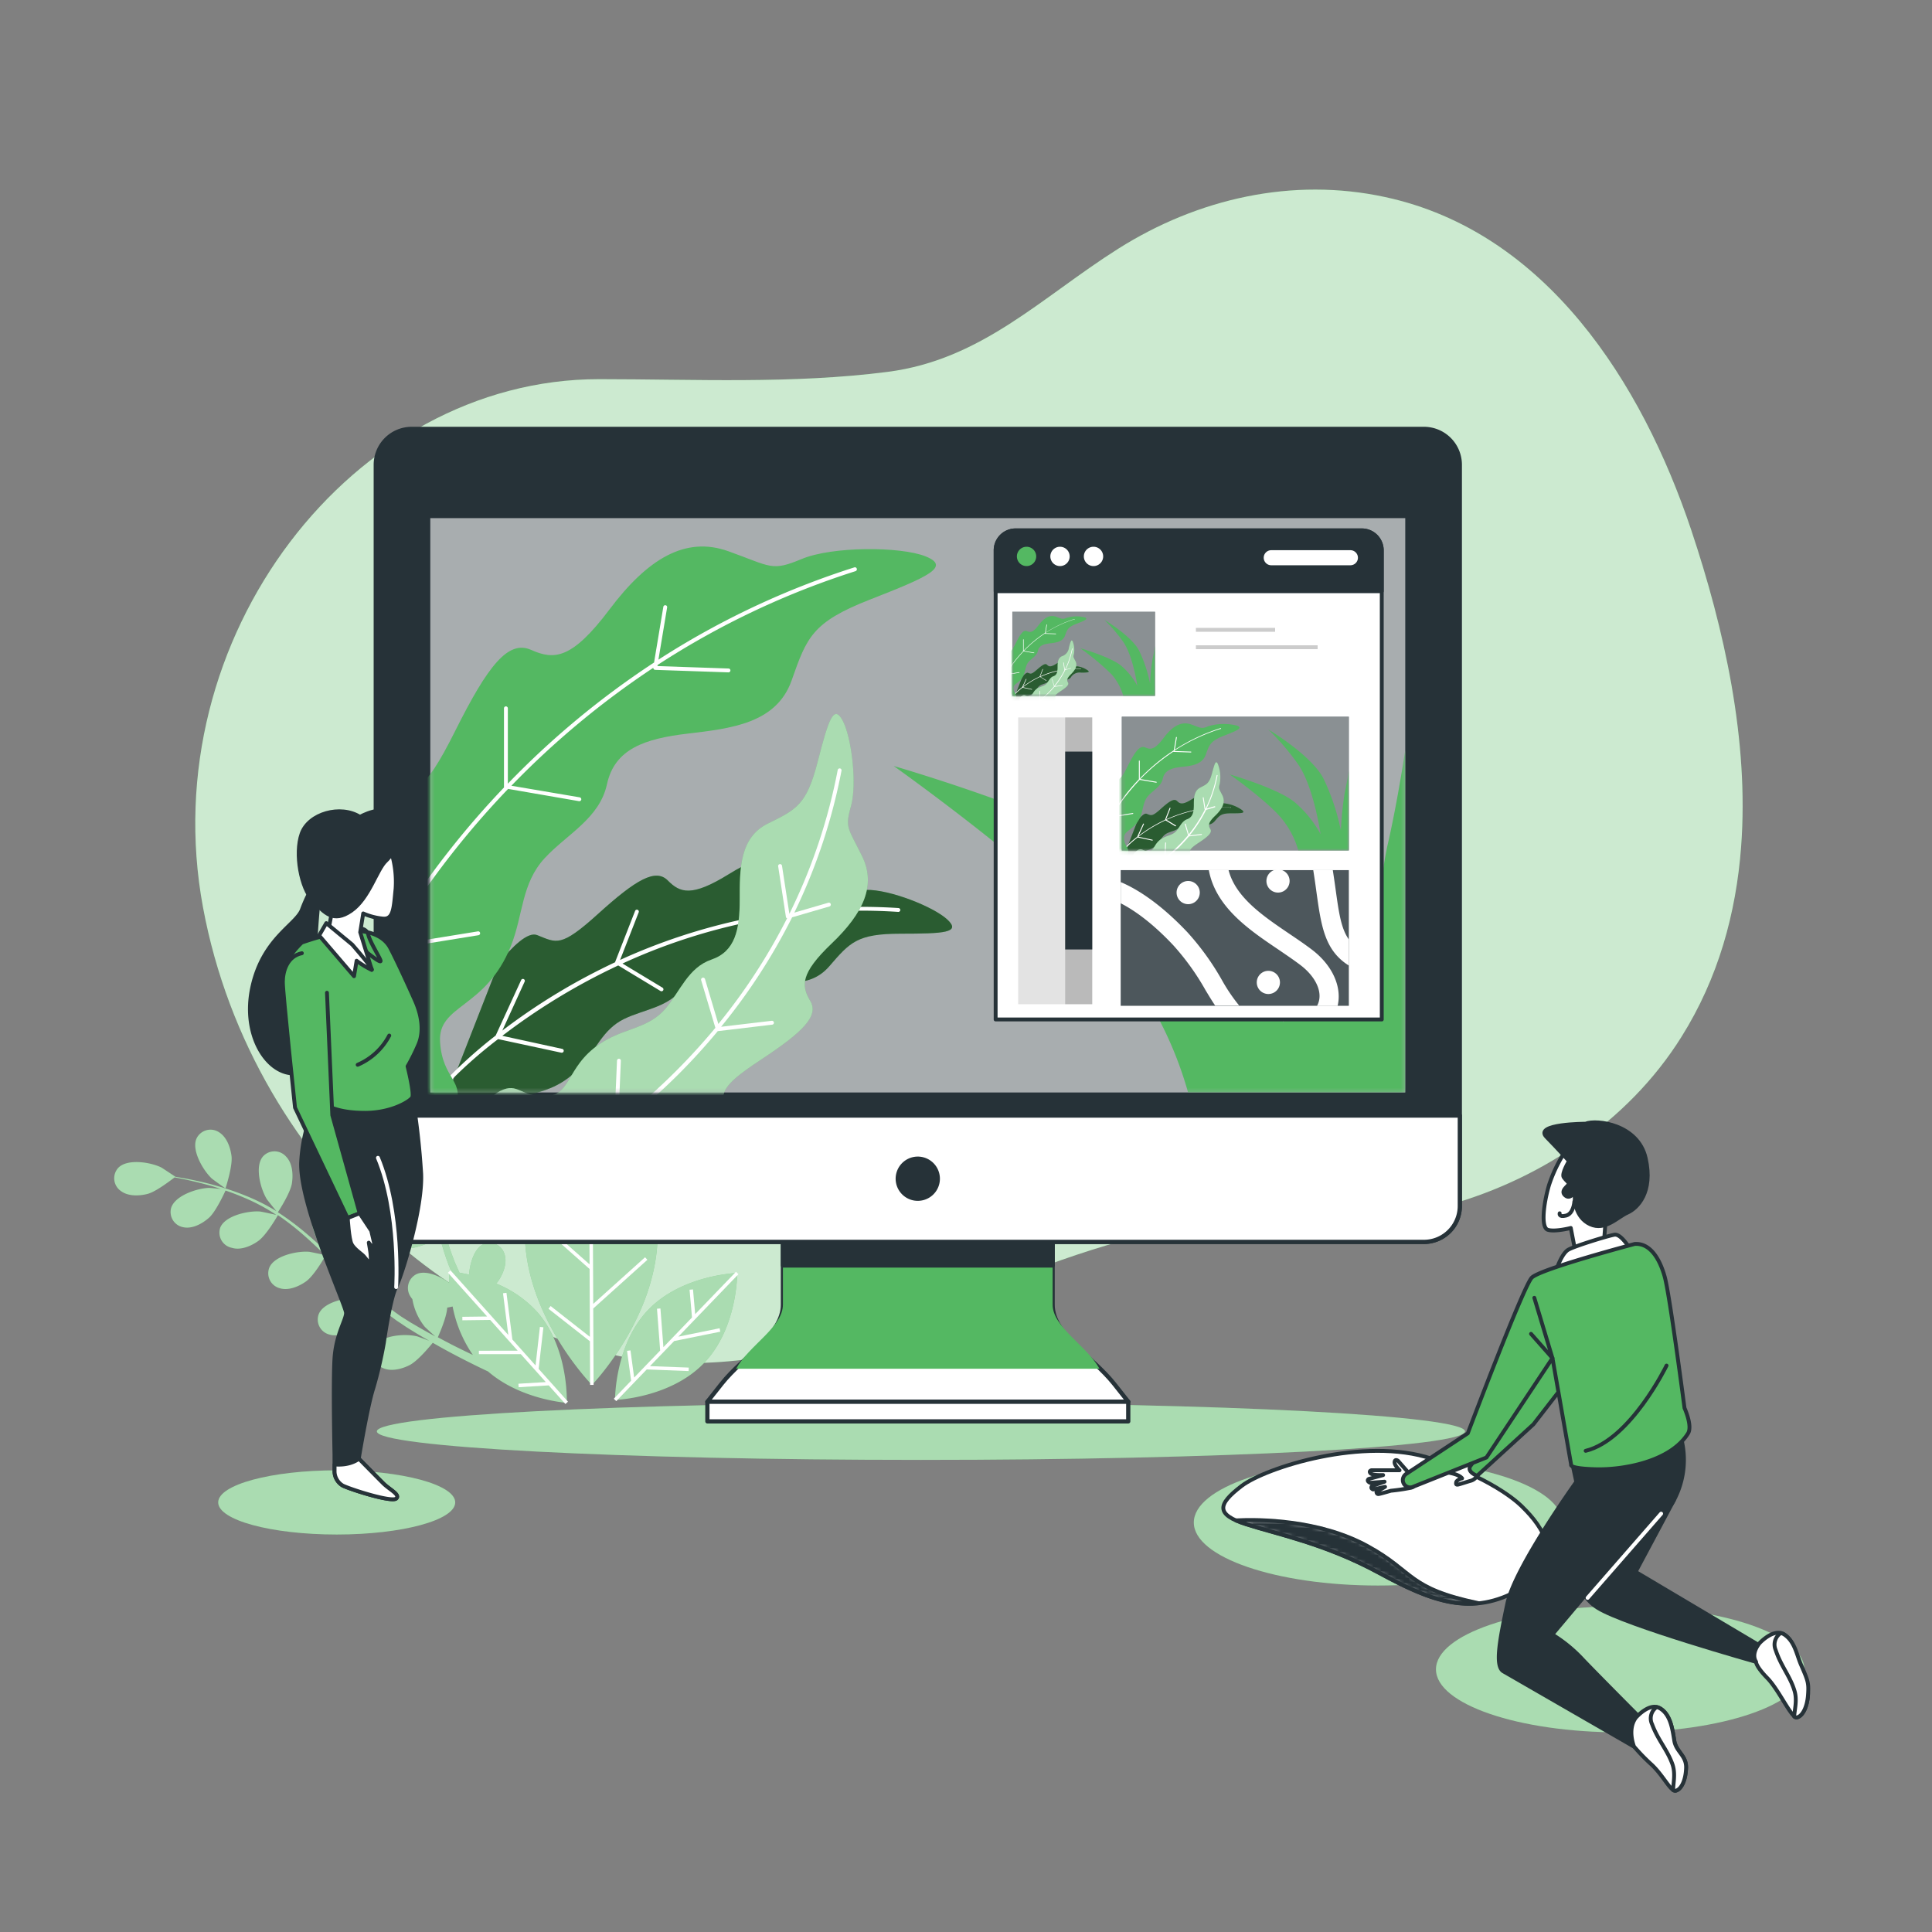 <svg xmlns="http://www.w3.org/2000/svg" width="500" height="500" fill="none"><rect width="100%" height="100%" fill="#808080" stroke="none"/><path fill="#54B862" d="M450.6 219.14c2.07-27.54-4.34-56.32-12.92-82C424.93 99.09 400.17 60 358.48 51c-24-5.2-48.5.37-69.11 13.39-19.82 12.53-35.28 28.71-59.64 31.85-24.65 3.17-49.94 1.89-74.72 1.89-63.7 0-115.4 66.93-102.48 136.64 12.92 69.71 73.86 118 125.56 118 46.45 0 84.67-27.87 128.8-35.36 21.88-3.71 43.85.68 65.51-4.88 25.16-6.46 48.83-21.88 62.77-44.21 9.51-15.16 14.13-31.93 15.43-49.18Z"/><path fill="#fff" d="M450.6 219.14c2.07-27.54-4.34-56.32-12.92-82C424.93 99.09 400.17 60 358.48 51c-24-5.2-48.5.37-69.11 13.39-19.82 12.53-35.28 28.71-59.64 31.85-24.65 3.17-49.94 1.89-74.72 1.89-63.7 0-115.4 66.93-102.48 136.64 12.92 69.71 73.86 118 125.56 118 46.45 0 84.67-27.87 128.8-35.36 21.88-3.71 43.85.68 65.51-4.88 25.16-6.46 48.83-21.88 62.77-44.21 9.51-15.16 14.13-31.93 15.43-49.18Z" opacity=".7"/><path fill="#54B862" d="M98.06 274.19s4.68-3.7 5.88-6.07c1-2 1.76-4.87.7-7a4.001 4.001 0 0 0-5.64-1.85c-2.88 1.8-3.18 7.9-2.45 10.84.01.26 1.45 4.11 1.51 4.08ZM54.81 305c.2.18 3.53 2.6 3.55 2.54.02-.06 1.86-5.66 1.56-8.3-.27-2.25-1.22-5-3.29-6.25a3.986 3.986 0 0 0-3.238-.479 3.998 3.998 0 0 0-2.512 2.099c-1.41 3.04 1.7 8.31 3.93 10.39ZM152.83 279.78s-17.13 17.68-17 39.39c.13 21.71 17.37 39.25 17.37 39.25s17.12-17.68 17-39.4c-.12-21.72-17.37-39.24-17.37-39.24Z"/><path fill="#54B862" d="M128.41 332.18c.226-.244.433-.505.62-.78 1.25-1.89 2.31-4.64 1.51-6.9a3.986 3.986 0 0 0-.813-1.468 3.986 3.986 0 0 0-2.983-1.371 3.993 3.993 0 0 0-1.644.339c-2.32 1.09-3.47 4.82-3.71 7.87-.93-.21-1.77-.37-2.48-.49l-.93-2.09c-.34-.72-.58-1.45-.87-2.18-.41-1.09-.78-2.23-1.15-3.36 1.35-.61 5.3-2.45 6.77-4.08 1.47-1.63 3-4.23 2.53-6.59a4.007 4.007 0 0 0-1.77-2.75 3.998 3.998 0 0 0-3.23-.51c-3.25 1-5.16 6.78-5.23 9.81 0 .1 0 .74.12 1.5-.33-1.12-.66-2.24-1-3.38-.83-3.26-1.58-6.59-2.35-9.93-.16-.7-.33-1.39-.49-2.09 1.14-.5 5.43-2.46 7-4.17 1.57-1.71 3-4.23 2.54-6.59a4.007 4.007 0 0 0-1.77-2.75 3.998 3.998 0 0 0-3.23-.51c-3.25 1-5.16 6.78-5.23 9.81 0 .11.07.87.14 1.73-.44-1.81-.9-3.61-1.42-5.38a69.773 69.773 0 0 0-3.19-8.92c.4-.18 5.48-2.37 7.19-4.27 1.52-1.67 3-4.23 2.54-6.59a4.007 4.007 0 0 0-1.77-2.75 3.998 3.998 0 0 0-3.23-.51c-3.25 1-5.16 6.78-5.23 9.81 0 .21.25 3 .37 4a.506.506 0 0 0 0-.11 52.517 52.517 0 0 0-4.66-8.05 71.015 71.015 0 0 0-5.2-6.48c-1.68-1.94-3.35-3.62-4.83-5.09a98.3 98.3 0 0 0-2.28-2.15h.07c.07 0-1.58-3.78-1.71-4-1.52-2.62-6-6.79-9.31-6.07a3.994 3.994 0 0 0-2.586 2.005 4.002 4.002 0 0 0-.224 3.265c.74 2.28 3.26 3.81 5.4 4.55 2.14.74 7 .39 8.16.29.73.69 1.49 1.44 2.32 2.29 1.45 1.5 3.07 3.2 4.71 5.18.44.52.89 1.1 1.33 1.66-.94-.78-2.25-1.84-2.39-1.93-2.56-1.62-8.45-3.26-11.06-1.09a3.994 3.994 0 0 0-1.39 2.984 3.999 3.999 0 0 0 1.32 3.016c1.71 1.68 4.65 1.88 6.89 1.55 2.24-.33 6.5-2.95 7.41-3.53 1 1.25 1.94 2.55 2.86 4a51.897 51.897 0 0 1 4.43 8.05c.07.16.12.34.19.5-.4-.46-2.78-2.87-3-3-2.36-1.89-8-4.17-10.87-2.3a4.005 4.005 0 0 0-1.69 2.804 3.994 3.994 0 0 0 .97 3.126c1.51 1.85 4.41 2.38 6.67 2.29 2.61-.09 7.74-2.68 7.94-2.78a71.001 71.001 0 0 1 2.89 8.7c.59 2.19 1.09 4.43 1.57 6.68-.53-.59-2.75-2.83-2.92-3-2.37-1.9-8-4.17-10.88-2.31a4.003 4.003 0 0 0-1.54 4.47c.168.539.447 1.037.82 1.46 1.51 1.86 4.42 2.38 6.68 2.3 2.54-.09 7.47-2.55 7.88-2.76.22 1 .45 2 .66 3.07.69 3.35 1.37 6.72 2.14 10 .27 1.15.57 2.26.88 3.38-.84-.86-2.38-2.42-2.52-2.53-2.37-1.9-8-4.18-10.88-2.31a4.004 4.004 0 0 0-1.54 4.47c.168.539.447 1.037.82 1.46 1.51 1.86 4.42 2.38 6.68 2.3 2.26-.08 6.46-2.06 7.63-2.64.51 1.86 1.07 3.7 1.69 5.48.29.76.54 1.55.86 2.27l.47 1.14-.65-.07s-.05 1.06 0 2.79c-2.49-1.78-6.08-3.31-8.42-2.23-.506.248-.955.6-1.316 1.033a4.014 4.014 0 0 0-.882 3.151c.084.557.284 1.091.588 1.566.155.252.329.493.52.72a15.587 15.587 0 0 0 3.22 7.17c.13.15 1.82 1.71 2.71 2.49-.86-.46-1.71-.92-2.59-1.42-1.27-.7-2.59-1.49-3.88-2.24l-2-1.26c-.68-.42-1.28-.89-1.93-1.34-.94-.68-1.88-1.43-2.81-2.17.79-1.25 3.07-5 3.39-7.13.32-2.13.16-5.18-1.51-6.9a3.991 3.991 0 0 0-4.646-1 3.99 3.99 0 0 0-1.354 1c-2.18 2.6-.56 8.5 1 11.07 0 .08.45.59.93 1.18-.89-.75-1.79-1.5-2.67-2.29-2.49-2.25-5-4.62-7.44-7l-1.56-1.47c.68-1 3.18-5 3.52-7.32.34-2.32.15-5.18-1.52-6.89a3.988 3.988 0 0 0-3-1.354 3.991 3.991 0 0 0-3 1.354c-2.18 2.6-.57 8.5 1 11.06 0 .09.53.7 1.07 1.37-1.37-1.27-2.75-2.51-4.15-3.7a71.36 71.36 0 0 0-7.59-5.69c.24-.36 3.26-5 3.64-7.52.34-2.24.16-5.18-1.52-6.89a3.988 3.988 0 0 0-3-1.354 3.991 3.991 0 0 0-3 1.354c-2.18 2.6-.56 8.5 1.05 11.06.11.18 1.85 2.35 2.5 3.11l-.09-.07a53.025 53.025 0 0 0-8.34-4.14 70.589 70.589 0 0 0-7.89-2.62c-2.48-.69-4.8-1.17-6.84-1.58-1.12-.21-2.14-.38-3.09-.54h.06s-3.41-2.28-3.65-2.4c-2.71-1.35-8.74-2.35-11.11.07a4.001 4.001 0 0 0 .56 5.95c1.88 1.49 4.82 1.38 7 .82 2.18-.56 6-3.53 7-4.27 1 .18 2 .38 3.2.63 2 .45 4.33 1 6.79 1.72l2 .65c-1.22-.13-2.89-.28-3.06-.28-3 .06-8.84 1.94-9.83 5.19a3.999 3.999 0 0 0 3.24 5c2.35.45 4.92-1 6.6-2.51 1.68-1.51 3.8-6.05 4.24-7 1.49.51 3 1.07 4.57 1.74a51.32 51.32 0 0 1 8.14 4.27c.15.1.29.22.44.31-.6-.16-3.91-.86-4.15-.88-3-.28-9 1-10.34 4.08a4 4 0 0 0 2.97 5.3c2.29.71 5-.45 6.84-1.77 2.12-1.51 5-6.5 5.08-6.69a69.575 69.575 0 0 1 7.21 5.66c1.7 1.5 3.35 3.09 5 4.7-.78-.2-3.86-.84-4.08-.86-3-.28-9 .95-10.34 4.07a3.998 3.998 0 0 0 2.66 5.34c2.29.72 5-.45 6.84-1.76 2.07-1.48 4.82-6.25 5-6.66.75.74 1.5 1.46 2.24 2.2 2.43 2.42 4.85 4.85 7.32 7.18.85.8 1.72 1.56 2.59 2.33-1.17-.26-3.31-.71-3.5-.72-3-.28-9 .95-10.34 4.07a4.003 4.003 0 0 0 1.183 4.575c.436.357.943.617 1.487.765 2.28.72 5-.45 6.83-1.76s4.25-5.28 4.92-6.41c1.45 1.27 2.92 2.49 4.43 3.63.66.48 1.3 1 2 1.42l1.95 1.31c1.36.84 2.62 1.63 3.91 2.38l1.9 1.09c-1.15-.44-3-1.12-3.15-1.16-2.94-.74-9-.42-10.84 2.46A3.998 3.998 0 0 0 99 354c2.15 1.05 5 .31 7-.71 2.22-1.12 5.57-5.27 6-5.78 1.55.89 3.08 1.74 4.52 2.51 3.84 2.05 7.19 3.69 9.8 4.92 8.45 7.31 20.36 8.11 20.36 8.11s.62-14.25-7.77-23.64a29.362 29.362 0 0 0-10.5-7.23Zm-15.1 13.9c.26-.58 2.29-5.11 2.43-7.67.47-.08.94-.18 1.4-.29a32.99 32.99 0 0 0 5.25 12.55c-1.53-.73-3.2-1.54-5-2.44-1.28-.66-2.67-1.39-4.08-2.15ZM190.79 329.45s-14.27.44-23 9.51-8.62 23.34-8.62 23.34 14.26-.44 23-9.51 8.62-23.34 8.62-23.34Z"/><g fill="#fff" opacity=".5"><path d="M98.06 274.19s4.68-3.7 5.88-6.07c1-2 1.76-4.87.7-7a4.001 4.001 0 0 0-5.64-1.85c-2.88 1.8-3.18 7.9-2.45 10.84.01.26 1.45 4.11 1.51 4.08ZM54.81 305c.2.18 3.53 2.6 3.55 2.54.02-.06 1.86-5.66 1.56-8.3-.27-2.25-1.22-5-3.29-6.25a3.986 3.986 0 0 0-3.238-.479 3.998 3.998 0 0 0-2.512 2.099c-1.41 3.04 1.7 8.31 3.93 10.39ZM152.83 279.78s-17.13 17.68-17 39.39c.13 21.71 17.37 39.25 17.37 39.25s17.12-17.68 17-39.4c-.12-21.72-17.37-39.24-17.37-39.24Z"/><path d="M128.41 332.18c.226-.244.433-.505.62-.78 1.25-1.89 2.31-4.64 1.51-6.9a3.986 3.986 0 0 0-.813-1.468 3.986 3.986 0 0 0-2.983-1.371 3.993 3.993 0 0 0-1.644.339c-2.32 1.09-3.47 4.82-3.71 7.87-.93-.21-1.77-.37-2.48-.49l-.93-2.09c-.34-.72-.58-1.45-.87-2.18-.41-1.09-.78-2.23-1.15-3.36 1.35-.61 5.3-2.45 6.77-4.08 1.47-1.63 3-4.23 2.53-6.59a4.007 4.007 0 0 0-1.77-2.75 3.998 3.998 0 0 0-3.23-.51c-3.25 1-5.16 6.78-5.23 9.81 0 .1 0 .74.12 1.5-.33-1.12-.66-2.24-1-3.38-.83-3.26-1.58-6.59-2.35-9.93-.16-.7-.33-1.39-.49-2.09 1.14-.5 5.43-2.46 7-4.17 1.57-1.71 3-4.23 2.54-6.59a4.007 4.007 0 0 0-1.77-2.75 3.998 3.998 0 0 0-3.23-.51c-3.25 1-5.16 6.78-5.23 9.81 0 .11.07.87.14 1.73-.44-1.81-.9-3.61-1.42-5.38a69.773 69.773 0 0 0-3.19-8.92c.4-.18 5.48-2.37 7.19-4.27 1.52-1.67 3-4.23 2.54-6.59a4.007 4.007 0 0 0-1.77-2.75 3.998 3.998 0 0 0-3.23-.51c-3.25 1-5.16 6.78-5.23 9.81 0 .21.25 3 .37 4a.506.506 0 0 0 0-.11 52.517 52.517 0 0 0-4.66-8.05 71.015 71.015 0 0 0-5.2-6.48c-1.68-1.94-3.35-3.62-4.83-5.09a98.3 98.3 0 0 0-2.28-2.15h.07c.07 0-1.58-3.78-1.71-4-1.52-2.62-6-6.79-9.31-6.07a3.994 3.994 0 0 0-2.586 2.005 4.002 4.002 0 0 0-.224 3.265c.74 2.28 3.26 3.81 5.4 4.55 2.14.74 7 .39 8.16.29.73.69 1.49 1.44 2.32 2.29 1.45 1.5 3.07 3.2 4.71 5.18.44.52.89 1.1 1.33 1.66-.94-.78-2.25-1.84-2.39-1.93-2.56-1.62-8.45-3.26-11.06-1.09a3.994 3.994 0 0 0-1.39 2.984 3.999 3.999 0 0 0 1.32 3.016c1.71 1.68 4.65 1.88 6.89 1.55 2.24-.33 6.5-2.95 7.41-3.53 1 1.25 1.94 2.55 2.86 4a51.897 51.897 0 0 1 4.43 8.05c.07.16.12.34.19.5-.4-.46-2.78-2.87-3-3-2.36-1.89-8-4.17-10.87-2.3a4.005 4.005 0 0 0-1.69 2.804 3.994 3.994 0 0 0 .97 3.126c1.51 1.85 4.41 2.38 6.67 2.29 2.61-.09 7.74-2.68 7.94-2.78a71.001 71.001 0 0 1 2.89 8.7c.59 2.19 1.09 4.43 1.57 6.68-.53-.59-2.75-2.83-2.92-3-2.37-1.9-8-4.17-10.88-2.31a4.003 4.003 0 0 0-1.54 4.47c.168.539.447 1.037.82 1.46 1.51 1.86 4.42 2.38 6.68 2.3 2.54-.09 7.47-2.55 7.88-2.76.22 1 .45 2 .66 3.07.69 3.35 1.37 6.72 2.14 10 .27 1.15.57 2.26.88 3.38-.84-.86-2.38-2.42-2.52-2.53-2.37-1.9-8-4.18-10.88-2.31a4.004 4.004 0 0 0-1.54 4.47c.168.539.447 1.037.82 1.46 1.51 1.86 4.42 2.38 6.68 2.3 2.26-.08 6.46-2.06 7.63-2.64.51 1.86 1.07 3.7 1.69 5.48.29.76.54 1.55.86 2.27l.47 1.14-.65-.07s-.05 1.06 0 2.79c-2.49-1.78-6.08-3.31-8.42-2.23-.506.248-.955.6-1.316 1.033a4.014 4.014 0 0 0-.882 3.151c.084.557.284 1.091.588 1.566.155.252.329.493.52.72a15.587 15.587 0 0 0 3.22 7.17c.13.15 1.82 1.71 2.71 2.49-.86-.46-1.71-.92-2.59-1.42-1.27-.7-2.59-1.49-3.88-2.24l-2-1.26c-.68-.42-1.28-.89-1.93-1.34-.94-.68-1.88-1.43-2.81-2.17.79-1.25 3.07-5 3.39-7.13.32-2.13.16-5.18-1.51-6.9a3.991 3.991 0 0 0-4.646-1 3.99 3.99 0 0 0-1.354 1c-2.18 2.6-.56 8.5 1 11.07 0 .08.45.59.93 1.18-.89-.75-1.79-1.5-2.67-2.29-2.49-2.25-5-4.62-7.44-7l-1.56-1.47c.68-1 3.18-5 3.52-7.32.34-2.32.15-5.18-1.52-6.89a3.988 3.988 0 0 0-3-1.354 3.991 3.991 0 0 0-3 1.354c-2.18 2.6-.57 8.5 1 11.06 0 .09.53.7 1.07 1.37-1.37-1.27-2.75-2.51-4.15-3.7a71.36 71.36 0 0 0-7.59-5.69c.24-.36 3.26-5 3.64-7.52.34-2.24.16-5.18-1.52-6.89a3.988 3.988 0 0 0-3-1.354 3.991 3.991 0 0 0-3 1.354c-2.18 2.6-.56 8.5 1.05 11.06.11.18 1.85 2.35 2.5 3.11l-.09-.07a53.025 53.025 0 0 0-8.34-4.14 70.589 70.589 0 0 0-7.89-2.62c-2.48-.69-4.8-1.17-6.84-1.58-1.12-.21-2.14-.38-3.09-.54h.06s-3.41-2.28-3.65-2.4c-2.71-1.35-8.74-2.35-11.11.07a4.001 4.001 0 0 0 .56 5.95c1.88 1.49 4.82 1.38 7 .82 2.18-.56 6-3.53 7-4.27 1 .18 2 .38 3.2.63 2 .45 4.33 1 6.79 1.72l2 .65c-1.22-.13-2.89-.28-3.06-.28-3 .06-8.84 1.94-9.83 5.19a3.999 3.999 0 0 0 3.24 5c2.35.45 4.92-1 6.6-2.51 1.68-1.51 3.8-6.05 4.24-7 1.49.51 3 1.07 4.57 1.74a51.32 51.32 0 0 1 8.14 4.27c.15.1.29.22.44.31-.6-.16-3.91-.86-4.15-.88-3-.28-9 1-10.34 4.08a4 4 0 0 0 2.97 5.3c2.29.71 5-.45 6.84-1.77 2.12-1.51 5-6.5 5.08-6.69a69.575 69.575 0 0 1 7.21 5.66c1.7 1.5 3.35 3.09 5 4.7-.78-.2-3.86-.84-4.08-.86-3-.28-9 .95-10.34 4.07a3.998 3.998 0 0 0 2.66 5.34c2.29.72 5-.45 6.84-1.76 2.07-1.48 4.82-6.25 5-6.66.75.74 1.5 1.46 2.24 2.2 2.43 2.42 4.85 4.85 7.32 7.18.85.8 1.72 1.56 2.59 2.33-1.17-.26-3.31-.71-3.5-.72-3-.28-9 .95-10.34 4.07a4.003 4.003 0 0 0 1.183 4.575c.436.357.943.617 1.487.765 2.28.72 5-.45 6.83-1.76s4.25-5.28 4.92-6.41c1.45 1.27 2.92 2.49 4.43 3.63.66.48 1.3 1 2 1.42l1.95 1.31c1.36.84 2.62 1.63 3.91 2.38l1.9 1.09c-1.15-.44-3-1.12-3.15-1.16-2.94-.74-9-.42-10.84 2.46A3.998 3.998 0 0 0 99 354c2.15 1.05 5 .31 7-.71 2.22-1.12 5.57-5.27 6-5.78 1.55.89 3.08 1.74 4.52 2.51 3.84 2.05 7.19 3.69 9.8 4.92 8.45 7.31 20.36 8.11 20.36 8.11s.62-14.25-7.77-23.64a29.362 29.362 0 0 0-10.5-7.23Zm-15.1 13.9c.26-.58 2.29-5.11 2.43-7.67.47-.08.94-.18 1.4-.29a32.99 32.99 0 0 0 5.25 12.55c-1.53-.73-3.2-1.54-5-2.44-1.28-.66-2.67-1.39-4.08-2.15ZM190.79 329.45s-14.27.44-23 9.51-8.62 23.34-8.62 23.34 14.26-.44 23-9.51 8.62-23.34 8.62-23.34Z"/></g><path fill="#fff" d="m153.53 338.64 14.01-12.6-.6-.66-13.41 12.06-.08-16.51.08.05 11.85-17.33-.75-.5-11.18 16.35-.17-39.72h-.9l.11 26.97-8.92-7.72-.58.68 9.51 8.23.08 19.28-13.52-11.97-.59.68 14.12 12.49.07 17.55L142.5 338l-.55.71 10.72 8.41.05 11.3.9-.01-.09-19.78v.01ZM140.63 343.5l-.9-.1-1.13 9.98-6.01-6.73h.01l-1.53-12.07-.89.11 1.37 10.8-14.96-16.72-.67.6 10.15 11.34-6.42.08.01.9 7.2-.09 7.12 7.96-10.05.01.01.89 10.84-.01 6.47 7.23-7.09.43.06.9 7.79-.47 4.31 4.81.67-.6-7.59-8.48 1.23-10.77ZM174.48 347.06l11.93-2.42-.18-.89-10.67 2.17 15.55-16.16-.64-.62-10.56 10.96-.56-6.4-.89.08.63 7.18-7.4 7.69-.77-10.02-.89.07.82 10.82-6.73 6.99-.95-7.03-.89.12 1.05 7.73-4.48 4.66.64.62 7.89-8.2 10.84.42.03-.9-10.03-.38 6.26-6.5v.01Z"/><path fill="#54B862" d="M238.34 377.82c77.767 0 140.81-3.304 140.81-7.38 0-4.076-63.043-7.38-140.81-7.38s-140.81 3.304-140.81 7.38c0 4.076 63.043 7.38 140.81 7.38Z"/><path fill="#fff" d="M238.34 377.82c77.767 0 140.81-3.304 140.81-7.38 0-4.076-63.043-7.38-140.81-7.38s-140.81 3.304-140.81 7.38c0 4.076 63.043 7.38 140.81 7.38Z" opacity=".5"/><path fill="#fff" stroke="#263238" stroke-linecap="round" stroke-linejoin="round" stroke-width="1.095" d="M272.42 337.64v-23.7h-69.8v23.7c0 7.73-10.12 13.22-15.88 20.49l-3.67 4.64H292l-3.67-4.64c-5.79-7.27-15.91-12.76-15.91-20.49Z"/><path fill="#54B862" d="M190.5 354.23h94.05c-3.36-6.06-12.13-10.76-12.13-16.59v-23.7h-69.8v23.7c0 5.83-8.77 10.53-12.12 16.59Z" style="mix-blend-mode:multiply"/><path fill="#263238" stroke="#263238" stroke-linecap="round" stroke-linejoin="round" stroke-width="1.095" d="M272.42 317.5h-69.8v10.01h69.8V317.5Z"/><path fill="#263238" stroke="#263238" stroke-linecap="round" stroke-linejoin="round" stroke-width="1.095" d="M368.51 111H106.54a9.29 9.29 0 0 0-9.29 9.29v191.83a9.29 9.29 0 0 0 9.29 9.29h261.97a9.29 9.29 0 0 0 9.29-9.29V120.29a9.29 9.29 0 0 0-9.29-9.29Z"/><path fill="#fff" stroke="#263238" stroke-linecap="round" stroke-linejoin="round" stroke-width="1.095" d="M97.25 288.7H377.8v23.41a9.286 9.286 0 0 1-5.735 8.583 9.286 9.286 0 0 1-3.555.707h-262a9.286 9.286 0 0 1-8.583-5.735 9.29 9.29 0 0 1-.707-3.555V288.7h.03Z"/><path fill="#263238" stroke="#263238" stroke-linecap="round" stroke-linejoin="round" stroke-width="1.095" d="M363.68 134.09H111.36v148.65h252.32V134.09Z"/><path fill="#fff" d="M363.68 134.09H111.36v148.65h252.32V134.09Z" opacity=".6"/><path fill="#263238" stroke="#263238" stroke-linecap="round" stroke-linejoin="round" stroke-width="1.095" d="M242.7 305.06a5.183 5.183 0 0 0-3.191-4.793 5.18 5.18 0 1 0 3.191 4.793Z"/><path fill="#fff" stroke="#263238" stroke-linecap="round" stroke-linejoin="round" stroke-width="1.095" d="M291.99 362.77H183.07v5.08h108.92v-5.08Z"/><mask id="a" width="253" height="149" x="111" y="134" maskUnits="userSpaceOnUse" style="mask-type:luminance"><path fill="#fff" d="M363.68 134.09H111.36v148.65h252.32V134.09Z"/></mask><g mask="url(#a)"><path fill="#54B862" d="M245.2 238c-3.58-3.35-15-7.83-21-7.7-6 .13-5.59-.71-11.81-6.08-6.22-5.37-14.07-4-23.75 2s-12.65 4.84-15.81 1.65-8.21-.27-18 8.6S144.07 244 139 242c-2.43-.95-6.43 3-9.93 7.3l-19.22 49.18 13.41 5.23c2.57-.92 5.32-2.24 6.89-4 3.52-4-.29-5.49 1.77-12s9.79-2.53 18.18-11.48c4.15-4.43 5.81-9.79 11.41-12.52 5.26-2.57 11.82-3 15.33-8.34s9.34-5.15 16.89-3.18c7.55 1.97 15.51 4.11 20.88-2.11 5.37-6.22 7.2-8.43 18.46-8.44 11.26-.01 15.71-.26 12.13-3.64Z"/><path fill="#000" d="M245.2 238c-3.58-3.35-15-7.83-21-7.7-6 .13-5.59-.71-11.81-6.08-6.22-5.37-14.07-4-23.75 2s-12.65 4.84-15.81 1.65-8.21-.27-18 8.6S144.07 244 139 242c-2.43-.95-6.43 3-9.93 7.3l-19.22 49.18 13.41 5.23c2.57-.92 5.32-2.24 6.89-4 3.52-4-.29-5.49 1.77-12s9.79-2.53 18.18-11.48c4.15-4.43 5.81-9.79 11.41-12.52 5.26-2.57 11.82-3 15.33-8.34s9.34-5.15 16.89-3.18c7.55 1.97 15.51 4.11 20.88-2.11 5.37-6.22 7.2-8.43 18.46-8.44 11.26-.01 15.71-.26 12.13-3.64Z" opacity=".5"/><path fill="#fff" d="M232.52 235a147.835 147.835 0 0 0-38.62 2.58l4.71-7.89a.51.51 0 0 0-.18-.69.497.497 0 0 0-.68.18l-5.18 8.68a153.802 153.802 0 0 0-32.09 10.57l4.8-12.29a.506.506 0 0 0 .013-.4.511.511 0 0 0-.284-.281.496.496 0 0 0-.561.142.49.49 0 0 0-.098.179l-5.14 13.15v.09c-5 2.36-9.58 4.8-13.58 7.17A159.145 159.145 0 0 0 130 266.71l5.8-12.71a.5.5 0 0 0-.9-.42L128.28 268A121.218 121.218 0 0 0 114 281a.51.51 0 0 0 0 .71.538.538 0 0 0 .542.079.51.51 0 0 0 .168-.119 117.704 117.704 0 0 1 14.2-12.75l16.38 3.52h.1a.499.499 0 0 0 .49-.4.507.507 0 0 0 .005-.194.473.473 0 0 0-.071-.181.49.49 0 0 0-.314-.215l-15.5-3.38a163.094 163.094 0 0 1 30-18.21l10.94 6.61a.507.507 0 0 0 .69-.17.513.513 0 0 0-.17-.69l-10.36-6.25A151.166 151.166 0 0 1 192 239a.405.405 0 0 0 0 .11.466.466 0 0 0 .27.3l12.14 5.23c.063.03.13.047.2.05a.514.514 0 0 0 .6-.4.513.513 0 0 0-.4-.6l-11.57-5a145.886 145.886 0 0 1 39.22-2.69.493.493 0 0 0 .53-.47.491.491 0 0 0-.125-.362.502.502 0 0 0-.345-.168Z"/><path fill="#54B862" d="M218.05 186.43c2.35 4.31 3.8 16.52 2.18 22.22-1.62 5.7-.71 5.59 2.91 13s.36 14.63-7.88 22.49c-8.24 7.86-7.87 11-5.57 14.89 2.3 3.89-1.8 8-12.87 15.29-11.07 7.29-10 8.52-9.35 14 .3 2.59-4.48 5.47-9.56 7.78l-52.43 6.22-1.7-14.29c1.54-2.26 3.51-4.59 5.64-5.67 4.76-2.4 5.24 1.68 12.08 1.32 6.84-.36 4.92-8.84 15.69-14.7 5.33-2.91 10.93-3.17 15-7.9 3.8-4.45 5.91-10.68 11.92-12.73 6.17-2.11 7.34-7.75 7.33-15.55-.01-7.8-.07-16.05 7.3-19.67 7.37-3.62 10-4.86 12.81-15.75 2.81-10.89 4.15-15.26 6.5-10.95Z"/><path fill="#fff" d="M218.05 186.43c2.35 4.31 3.8 16.52 2.18 22.22-1.62 5.7-.71 5.59 2.91 13s.36 14.63-7.88 22.49c-8.24 7.86-7.87 11-5.57 14.89 2.3 3.89-1.8 8-12.87 15.29-11.07 7.29-10 8.52-9.35 14 .3 2.59-4.48 5.47-9.56 7.78l-52.43 6.22-1.7-14.29c1.54-2.26 3.51-4.59 5.64-5.67 4.76-2.4 5.24 1.68 12.08 1.32 6.84-.36 4.92-8.84 15.69-14.7 5.33-2.91 10.93-3.17 15-7.9 3.8-4.45 5.91-10.68 11.92-12.73 6.17-2.11 7.34-7.75 7.33-15.55-.01-7.8-.07-16.05 7.3-19.67 7.37-3.62 10-4.86 12.81-15.75 2.81-10.89 4.15-15.26 6.5-10.95Z" opacity=".5"/><path fill="#fff" d="m214.39 233.62-8.82 2.57a147.541 147.541 0 0 0 12.21-36.73.512.512 0 0 0-.073-.376.504.504 0 0 0-.317-.214.522.522 0 0 0-.59.4 145.856 145.856 0 0 1-12.51 37.23l-1.91-12.45a.509.509 0 0 0-.205-.326.498.498 0 0 0-.375-.084.497.497 0 0 0-.326.198.484.484 0 0 0-.084.372l2 13.06a.505.505 0 0 0 .22.35.418.418 0 0 0 .1 0 151.692 151.692 0 0 1-17.8 27.38l-3.45-11.6a.535.535 0 0 0-.246-.313.51.51 0 0 0-.575.045.523.523 0 0 0-.195.346.51.51 0 0 0 .016.202l3.68 12.32A163.364 163.364 0 0 1 160 290.41l.68-15.89a.508.508 0 0 0-.29-.474.487.487 0 0 0-.19-.046.519.519 0 0 0-.52.48l-.72 16.73A117.34 117.34 0 0 1 143 301.75a.499.499 0 0 0-.22.67.506.506 0 0 0 .45.27.485.485 0 0 0 .23-.05A120.021 120.021 0 0 0 159.59 292l15.64-2.77a.504.504 0 0 0 .409-.387.508.508 0 0 0-.579-.613l-13.77 2.44a162.075 162.075 0 0 0 14.12-12.47c3.3-3.29 6.81-7.07 10.35-11.35h.09l14-1.67a.52.52 0 0 0 .187-.061.522.522 0 0 0 .238-.303.518.518 0 0 0-.046-.383.51.51 0 0 0-.499-.253l-13.11 1.55A153.628 153.628 0 0 0 205 237.4l9.7-2.82a.5.5 0 0 0 .3-.58.488.488 0 0 0-.41-.392.482.482 0 0 0-.2.012Z"/><path fill="#54B862" d="M239.58 144c-6.55-2.62-24.22-2.62-32.08.66-7.86 3.28-7.85 2-19-2s-20.94 2-30.76 15.06-14.4 13.09-20.29 10.47c-5.89-2.62-11.13 3.93-19.63 20.94-8.5 17.01-10.48 15.71-18.33 15.71-3.75 0-7.05 7.31-9.48 15v75.86h20.68c3-2.57 6-5.78 7.13-9 2.61-7.2-3.28-7.2-3.93-17-.65-9.8 11.78-8.51 18.33-24.87 3.23-8.1 2.66-16.14 8.73-22.72 5.69-6.19 14.22-10.25 16.14-19.18 2-9.16 9.82-11.77 20.94-13.08 11.12-1.31 22.91-2.62 26.84-13.75 3.93-11.13 5.23-15.05 20.29-20.94 15.06-5.89 20.96-8.5 14.42-11.16Z"/><path fill="#fff" d="M221.73 147.16a.5.5 0 0 0-.63-.32 211.979 211.979 0 0 0-50.7 23.88l2.25-13.51a.48.48 0 0 0-.41-.57.492.492 0 0 0-.57.41l-2.4 14.41a220.622 220.622 0 0 0-37.84 31.35v-19.5a.513.513 0 0 0-.5-.5.5.5 0 0 0-.5.5v20.29a.45.45 0 0 0 0 .2 225.49 225.49 0 0 0-14.5 16.76 231.775 231.775 0 0 0-15.85 23l1.2-20.92a.52.52 0 0 0-.47-.53.523.523 0 0 0-.53.47L99 245.39a172.798 172.798 0 0 0-12.41 24.8.5.5 0 0 0 .3.64h.17a.477.477 0 0 0 .47-.33 171.575 171.575 0 0 1 12.31-24.59l24-3.88a.508.508 0 0 0 .41-.58.481.481 0 0 0-.199-.325.488.488 0 0 0-.371-.085l-23.13 3.75a230.452 230.452 0 0 1 16.26-23.68 225.94 225.94 0 0 1 14.69-16.94l18.35 3.17h.09a.49.49 0 0 0 .49-.41.51.51 0 0 0-.41-.58l-17.68-3a220.15 220.15 0 0 1 36.74-30.53.456.456 0 0 0 .11.36.51.51 0 0 0 .37.18l19 .65a.501.501 0 0 0 0-1l-18.41-.63.05-.3a210.768 210.768 0 0 1 51.22-24.27.508.508 0 0 0 .31-.65Z"/><path fill="#54B862" d="M363.68 194.19c-.93 5.95-2.62 16-4.52 24.26-2.88 12.5-4.32 42.3-4.32 42.3s-5.77-31.25-19.23-57.69c-13.46-26.44-61.53-54.8-61.53-54.8s14.9 13.46 32.68 38 25.48 78.36 25.48 78.36-10.09-20.21-28.84-35.62c-18.75-15.41-72.11-30.76-72.11-30.76s38 26.92 55.28 46.15a97.834 97.834 0 0 1 20.9 38.33h56.21v-88.53Z"/></g><path fill="#fff" d="M349.08 224.15h-58.76v34.62h58.76v-34.62Z" opacity=".46"/><path fill="#fff" d="M296 254.25a3 3 0 1 0 0-6 3 3 0 0 0 0 6Z"/><path fill="#fff" stroke="#263238" stroke-linecap="round" stroke-linejoin="round" d="M262.84 137.26h89.59c1.371 0 2.686.545 3.656 1.514a5.174 5.174 0 0 1 1.514 3.656v121.41h-99.93V142.43c0-1.371.545-2.686 1.514-3.656a5.174 5.174 0 0 1 3.656-1.514Z"/><path stroke="#CCC" stroke-miterlimit="10" d="M309.5 163H330M309.5 167.5H341"/><path fill="#000" d="M282.67 185.67H263.5v74.22h19.17v-74.22Z" opacity=".11"/><path fill="#000" d="M282.67 185.67h-7v74.22h7v-74.22Z" opacity=".18"/><path fill="#263238" d="M282.67 194.51h-7v51.21h7v-51.21Z"/><path fill="#263238" stroke="#263238" stroke-linecap="round" stroke-linejoin="round" d="M352.43 137.26h-89.59a5.174 5.174 0 0 0-3.659 1.511 5.165 5.165 0 0 0-1.511 3.659V153h99.93v-10.57a5.174 5.174 0 0 0-1.511-3.659 5.165 5.165 0 0 0-3.659-1.511Z"/><path fill="#54B862" stroke="#263238" stroke-linecap="round" stroke-linejoin="round" d="M265.67 147a3 3 0 1 0 0-6 3 3 0 0 0 0 6Z"/><path fill="#fff" stroke="#263238" stroke-linecap="round" stroke-linejoin="round" d="M274.33 147a3 3 0 1 0 0-6 3 3 0 0 0 0 6ZM283 147a3 3 0 1 0 0-6 3 3 0 0 0 0 6ZM349.46 146.79H329c-.65 0-1.273-.258-1.732-.718a2.446 2.446 0 0 1 0-3.464 2.446 2.446 0 0 1 1.732-.718h20.48c.65 0 1.273.258 1.732.718a2.446 2.446 0 0 1-.007 3.472 2.458 2.458 0 0 1-1.745.71Z"/><path fill="#263238" d="M349.08 185.48h-58.76v34.62h58.76v-34.62Z"/><path fill="#fff" d="M349.08 185.48h-58.76v34.62h58.76v-34.62Z" opacity=".46"/><mask id="b" width="60" height="36" x="290" y="185" maskUnits="userSpaceOnUse" style="mask-type:luminance"><path fill="#fff" d="M349.08 185.48h-58.76v34.62h58.76v-34.62Z"/></mask><g mask="url(#b)"><path fill="#54B862" d="M321.49 209.68a9.72 9.72 0 0 0-4.88-1.79c-1.38 0-1.31-.17-2.75-1.42s-3.28-.94-5.54.46c-2.26 1.4-2.94 1.13-3.68.39-.74-.74-1.91-.07-4.2 2s-2.5 1.75-3.69 1.29c-.56-.22-1.49.69-2.31 1.7L290 223.76l3.13 1.22a4.006 4.006 0 0 0 1.6-.94c.82-.93-.07-1.28.41-2.8.48-1.52 2.28-.59 4.24-2.67 1-1 1.35-2.28 2.65-2.92 1.3-.64 2.76-.71 3.57-1.94s2.18-1.2 3.94-.74c1.76.46 3.61 1 4.86-.49 1.25-1.49 1.68-2 4.3-2s3.62-.02 2.79-.8Z"/><path fill="#000" d="M321.49 209.68a9.72 9.72 0 0 0-4.88-1.79c-1.38 0-1.31-.17-2.75-1.42s-3.28-.94-5.54.46c-2.26 1.4-2.94 1.13-3.68.39-.74-.74-1.91-.07-4.2 2s-2.5 1.75-3.69 1.29c-.56-.22-1.49.69-2.31 1.7L290 223.76l3.13 1.22a4.006 4.006 0 0 0 1.6-.94c.82-.93-.07-1.28.41-2.8.48-1.52 2.28-.59 4.24-2.67 1-1 1.35-2.28 2.65-2.92 1.3-.64 2.76-.71 3.57-1.94s2.18-1.2 3.94-.74c1.76.46 3.61 1 4.86-.49 1.25-1.49 1.68-2 4.3-2s3.62-.02 2.79-.8Z" opacity=".5"/><path fill="#fff" d="M318.53 209a34.145 34.145 0 0 0-9 .6l1.1-1.84a.13.13 0 0 0 0-.16.118.118 0 0 0-.16 0l-1.21 2a35.745 35.745 0 0 0-7.47 2.47l1.12-2.87a.12.12 0 0 0-.07-.15.12.12 0 0 0-.15.07l-1.2 3.06c-1.17.55-2.23 1.12-3.16 1.67a36.528 36.528 0 0 0-3.64 2.45l1.35-3a.102.102 0 0 0 .012-.042.109.109 0 0 0-.108-.119.102.102 0 0 0-.046.008.104.104 0 0 0-.04.025.117.117 0 0 0-.028.038l-1.54 3.36a26.39 26.39 0 0 0-3.33 3 .1.1 0 0 0-.029.035.1.1 0 0 0 .029.125.105.105 0 0 0 .07 0 .1.1 0 0 0 .09 0 26.97 26.97 0 0 1 3.31-3l3.81.82a.119.119 0 0 0 .086-.115.119.119 0 0 0-.086-.115l-3.62-.78a37.413 37.413 0 0 1 7-4.24l2.54 1.54h.06c.02 0 .039-.004.056-.013a.106.106 0 0 0 .044-.037.114.114 0 0 0 .026-.036.112.112 0 0 0 0-.088.114.114 0 0 0-.026-.036l-2.41-1.46a35.664 35.664 0 0 1 7.21-2.41.138.138 0 0 0 .07.08l2.83 1.21a.106.106 0 0 0 .067-.017.112.112 0 0 0 .043-.053.119.119 0 0 0-.06-.15l-2.7-1.16a34 34 0 0 1 9.13-.64.119.119 0 0 0 .086-.115.119.119 0 0 0-.086-.115l.03.2Z"/><path fill="#54B862" d="M315.16 197.67a9.564 9.564 0 0 1 .51 5.17c-.37 1.33-.16 1.3.68 3 .84 1.7.08 3.41-1.84 5.24-1.92 1.83-1.83 2.57-1.29 3.46.54.89-.42 1.87-3 3.56s-2.33 2-2.18 3.25c.07.61-1 1.28-2.22 1.81l-12.21 1.45-.4-3.33a4.002 4.002 0 0 1 1.32-1.31c1.1-.56 1.22.39 2.81.3 1.59-.09 1.14-2.06 3.65-3.42 1.24-.68 2.55-.74 3.49-1.84.94-1.1 1.38-2.49 2.78-3 1.4-.51 1.71-1.81 1.71-3.62s0-3.74 1.7-4.59c1.7-.85 2.32-1.13 3-3.66.68-2.53.95-3.48 1.49-2.47Z"/><path fill="#fff" d="M315.16 197.67a9.564 9.564 0 0 1 .51 5.17c-.37 1.33-.16 1.3.68 3 .84 1.7.08 3.41-1.84 5.24-1.92 1.83-1.83 2.57-1.29 3.46.54.89-.42 1.87-3 3.56s-2.33 2-2.18 3.25c.07.61-1 1.28-2.22 1.81l-12.21 1.45-.4-3.33a4.002 4.002 0 0 1 1.32-1.31c1.1-.56 1.22.39 2.81.3 1.59-.09 1.14-2.06 3.65-3.42 1.24-.68 2.55-.74 3.49-1.84.94-1.1 1.38-2.49 2.78-3 1.4-.51 1.71-1.81 1.71-3.62s0-3.74 1.7-4.59c1.7-.85 2.32-1.13 3-3.66.68-2.53.95-3.48 1.49-2.47Z" opacity=".5"/><path fill="#fff" d="m314.31 208.66-2.05.59a34.074 34.074 0 0 0 2.84-8.55.109.109 0 0 0-.049-.114.098.098 0 0 0-.041-.016.126.126 0 0 0-.086.02.126.126 0 0 0-.054.07 33.83 33.83 0 0 1-2.91 8.67l-.45-2.9a.098.098 0 0 0-.013-.044.1.1 0 0 0-.029-.035.116.116 0 0 0-.042-.02.102.102 0 0 0-.046-.001.11.11 0 0 0-.044.016.123.123 0 0 0-.056.124l.47 3a.23.23 0 0 0 .05.08 35.297 35.297 0 0 1-4.15 6.38l-.8-2.7a.109.109 0 0 0-.022-.041.118.118 0 0 0-.128-.039.117.117 0 0 0-.041.019.102.102 0 0 0-.029.033.113.113 0 0 0-.01.088l.85 2.86a38.089 38.089 0 0 1-5.86 5.69l.16-3.7a.125.125 0 0 0-.031-.082.12.12 0 0 0-.124-.033.118.118 0 0 0-.039.023.14.14 0 0 0-.027.037.117.117 0 0 0-.009.045l-.17 3.9a26.501 26.501 0 0 1-3.71 2.45.13.13 0 0 0-.05.16.11.11 0 0 0 .11.06h.05a27.46 27.46 0 0 0 3.75-2.47l3.64-.65a.107.107 0 0 0 .044-.013.092.092 0 0 0 .035-.03.105.105 0 0 0 .021-.087.11.11 0 0 0-.049-.077.098.098 0 0 0-.044-.016.093.093 0 0 0-.047.003L302 222a37.437 37.437 0 0 0 3.29-2.9c.76-.77 1.58-1.65 2.41-2.64l3.26-.39a.107.107 0 0 0 .044-.013.092.092 0 0 0 .035-.03.093.093 0 0 0 .02-.041.102.102 0 0 0 .001-.046.113.113 0 0 0-.077-.096.124.124 0 0 0-.043-.004l-3.06.36a35.783 35.783 0 0 0 4.27-6.61l2.26-.66a.118.118 0 0 0 .067-.055.114.114 0 0 0 .013-.085.12.12 0 0 0-.18-.13Z"/><path fill="#54B862" d="M320.18 187.8a13.895 13.895 0 0 0-7.47.15c-1.83.76-1.83.46-4.42-.46s-4.88.46-7.16 3.51c-2.28 3.05-3.36 3.05-4.73 2.44-1.37-.61-2.59.91-4.57 4.87-1.98 3.96-2.44 3.66-4.27 3.66-.87 0-1.64 1.7-2.21 3.48v17.67h4.82a5.717 5.717 0 0 0 1.66-2.1c.61-1.67-.76-1.67-.92-4-.16-2.33 2.75-2 4.27-5.79.76-1.89.62-3.76 2-5.29 1.38-1.53 3.32-2.39 3.76-4.47.44-2.08 2.29-2.74 4.88-3 2.59-.26 5.33-.61 6.25-3.2.92-2.59 1.22-3.51 4.72-4.88s4.91-1.98 3.39-2.59Z"/><path fill="#fff" d="M316 188.52a.12.12 0 0 0-.15-.07 48.816 48.816 0 0 0-11.8 5.56l.52-3.15a.109.109 0 0 0-.049-.114.098.098 0 0 0-.041-.016.106.106 0 0 0-.047.001.116.116 0 0 0-.076.054.123.123 0 0 0-.017.045l-.56 3.35a51.873 51.873 0 0 0-8.81 7.3v-4.54a.11.11 0 0 0-.11-.11.109.109 0 0 0-.084.028.107.107 0 0 0-.036.082v4.73a54.318 54.318 0 0 0-3.38 3.9 54.991 54.991 0 0 0-3.66 5.43l.28-4.88a.109.109 0 0 0-.028-.084.107.107 0 0 0-.082-.036.117.117 0 0 0-.081.032.118.118 0 0 0-.039.078l-.3 5.32a39.708 39.708 0 0 0-2.89 5.77.118.118 0 0 0-.009.046c0 .015.003.031.01.045a.109.109 0 0 0 .069.059.111.111 0 0 0 .063-.024.107.107 0 0 0 .037-.056 41.425 41.425 0 0 1 2.87-5.72l5.58-.91a.123.123 0 0 0 .076-.045.123.123 0 0 0 .024-.085.121.121 0 0 0-.016-.045.118.118 0 0 0-.124-.055l-5.38.88a54.493 54.493 0 0 1 3.78-5.52c1-1.24 2.11-2.58 3.42-3.94l4.28.73a.118.118 0 0 0 .072-.031.116.116 0 0 0 .018-.155.126.126 0 0 0-.07-.054l-4.12-.71a51.232 51.232 0 0 1 8.55-7.1.155.155 0 0 0 0 .08.122.122 0 0 0 .08 0l4.42.15a.126.126 0 0 0 .079-.034.127.127 0 0 0 .041-.076.123.123 0 0 0-.035-.085.123.123 0 0 0-.085-.035l-4.28-.15v-.07a49.172 49.172 0 0 1 11.92-5.65.114.114 0 0 0 .064.021.107.107 0 0 0 .104-.074.103.103 0 0 0 .002-.067Z"/><path fill="#54B862" d="M349.08 199.48c-.22 1.38-.61 3.73-1.06 5.64a83.438 83.438 0 0 0-1 9.85 57.168 57.168 0 0 0-4.48-13.43c-3.14-6.15-14.33-12.76-14.33-12.76a61.52 61.52 0 0 1 7.61 8.84c4.14 5.71 5.94 18.25 5.94 18.25a28.793 28.793 0 0 0-6.72-8.28c-4.37-3.59-16.79-7.17-16.79-7.17s8.84 6.27 12.87 10.75a22.777 22.777 0 0 1 4.88 8.93h13.09l-.01-20.62Z"/></g><path fill="#263238" d="M298.93 158.33h-36.94v21.76h36.94v-21.76Z"/><path fill="#fff" d="M298.93 158.33h-36.94v21.76h36.94v-21.76Z" opacity=".46"/><mask id="c" width="38" height="23" x="261" y="158" maskUnits="userSpaceOnUse" style="mask-type:luminance"><path fill="#fff" d="M298.93 158.33h-36.94v21.76h36.94v-21.76Z"/></mask><g mask="url(#c)"><path fill="#54B862" d="M281.58 173.55a6.056 6.056 0 0 0-3.07-1.13c-.86 0-.82-.1-1.73-.89s-2.06-.59-3.47.29c-1.41.88-1.86.71-2.32.24-.46-.47-1.2 0-2.64 1.26-1.44 1.26-1.57 1.1-2.32.81-.36-.14-.94.43-1.45 1.07l-2.82 7.2 2 .77a2.65 2.65 0 0 0 1-.59c.51-.59-.05-.81.25-1.76s1.44-.38 2.67-1.69c.6-.64.85-1.43 1.67-1.83.82-.4 1.73-.44 2.24-1.22.51-.78 1.37-.75 2.47-.46s2.27.6 3.06-.31a2.666 2.666 0 0 1 2.7-1.24c1.63 0 2.28-.07 1.76-.52Z"/><path fill="#000" d="M281.58 173.55a6.056 6.056 0 0 0-3.07-1.13c-.86 0-.82-.1-1.73-.89s-2.06-.59-3.47.29c-1.41.88-1.86.71-2.32.24-.46-.47-1.2 0-2.64 1.26-1.44 1.26-1.57 1.1-2.32.81-.36-.14-.94.43-1.45 1.07l-2.82 7.2 2 .77a2.65 2.65 0 0 0 1-.59c.51-.59-.05-.81.25-1.76s1.44-.38 2.67-1.69c.6-.64.85-1.43 1.67-1.83.82-.4 1.73-.44 2.24-1.22.51-.78 1.37-.75 2.47-.46s2.27.6 3.06-.31a2.666 2.666 0 0 1 2.7-1.24c1.63 0 2.28-.07 1.76-.52Z" opacity=".5"/><path fill="#fff" d="M279.73 173.11a21.453 21.453 0 0 0-5.66.37l.69-1.15a.057.057 0 0 0 .015-.023.063.063 0 0 0 0-.054.051.051 0 0 0-.015-.023.083.083 0 0 0-.05-.018.083.083 0 0 0-.05.018l-.75 1.27a22.874 22.874 0 0 0-4.7 1.55l.7-1.8a.095.095 0 0 0 .015-.02.074.074 0 0 0 .005-.025.07.07 0 0 0-.005-.025.095.095 0 0 0-.015-.02.073.073 0 0 0-.023-.016.086.086 0 0 0-.027-.005.08.08 0 0 0-.027.005.063.063 0 0 0-.023.016l-.75 1.93c-.685.314-1.352.665-2 1.05-.792.47-1.556.984-2.29 1.54l.86-1.86a.082.082 0 0 0 0-.1.073.073 0 0 0-.023-.016.086.086 0 0 0-.027-.005.08.08 0 0 0-.027.005.063.063 0 0 0-.023.016l-1 2.11a17.578 17.578 0 0 0-2.09 1.89.08.08 0 0 0 0 .11h.11a17.819 17.819 0 0 1 2.08-1.87l2.39.52a.07.07 0 0 0 .07-.06s0-.07-.06-.08l-2.27-.49a23.64 23.64 0 0 1 4.39-2.67l1.6 1c.009.006.019.01.03.01a.054.054 0 0 0 .03-.01.082.082 0 0 0 0-.1l-1.52-.91a22.772 22.772 0 0 1 4.54-1.52l1.77.77a.073.073 0 0 0 .07 0 .057.057 0 0 0 .015-.023.063.063 0 0 0 0-.054.051.051 0 0 0-.015-.023l-1.69-.73a21.64 21.64 0 0 1 5.74-.4s.07 0 .07-.07a.06.06 0 0 0-.029-.013.055.055 0 0 0-.031.003Z"/><path fill="#54B862" d="M277.61 166a6.148 6.148 0 0 1 .32 3.25c-.24.83-.11.82.42 1.9s0 2.14-1.15 3.29-1.15 1.61-.82 2.18c.33.57-.26 1.17-1.88 2.24-1.62 1.07-1.47 1.24-1.37 2 0 .38-.66.8-1.4 1.14l-7.68.91-.24-2.09c.201-.34.483-.625.82-.83.7-.35.77.24 1.77.19 1-.05.72-1.29 2.3-2.15.78-.43 1.6-.47 2.19-1.16.59-.69.87-1.56 1.75-1.86.88-.3 1.07-1.14 1.07-2.28s0-2.35 1.07-2.88a2.67 2.67 0 0 0 1.87-2.3c.42-1.55.61-2.19.96-1.55Z"/><path fill="#fff" d="M277.61 166a6.148 6.148 0 0 1 .32 3.25c-.24.83-.11.82.42 1.9s0 2.14-1.15 3.29-1.15 1.61-.82 2.18c.33.57-.26 1.17-1.88 2.24-1.62 1.07-1.47 1.24-1.37 2 0 .38-.66.8-1.4 1.14l-7.68.91-.24-2.09c.201-.34.483-.625.82-.83.7-.35.77.24 1.77.19 1-.05.72-1.29 2.3-2.15.78-.43 1.6-.47 2.19-1.16.59-.69.87-1.56 1.75-1.86.88-.3 1.07-1.14 1.07-2.28s0-2.35 1.07-2.88a2.67 2.67 0 0 0 1.87-2.3c.42-1.55.61-2.19.96-1.55Z" opacity=".5"/><path fill="#fff" d="m277.07 172.9-1.29.38a21.815 21.815 0 0 0 1.79-5.38s0-.07-.06-.08a.082.082 0 0 0-.057.012.081.081 0 0 0-.033.048 21.405 21.405 0 0 1-1.83 5.45l-.28-1.83s0-.06-.08-.06a.082.082 0 0 0-.048.033.082.082 0 0 0-.012.057l.29 1.91a.085.085 0 0 0 0 .05 22.263 22.263 0 0 1-2.61 4l-.5-1.7a.093.093 0 0 0-.041-.042.087.087 0 0 0-.059-.008s-.06.06 0 .09l.53 1.8a24.168 24.168 0 0 1-3.69 3.58l.1-2.33a.07.07 0 0 0-.07-.07.07.07 0 0 0-.05.02.072.072 0 0 0-.02.05l-.11 2.44a17.018 17.018 0 0 1-2.33 1.55.077.077 0 0 0-.018.05c0 .018.006.036.018.05a.085.085 0 0 0 .035.008.085.085 0 0 0 .035-.008 18.523 18.523 0 0 0 2.36-1.55l2.29-.41a.08.08 0 0 0 .06-.08.086.086 0 0 0-.033-.048.082.082 0 0 0-.057-.012l-2 .35a22.52 22.52 0 0 0 2.06-1.82c.49-.48 1-1 1.52-1.66l2.06-.25s.06 0 .06-.08c0-.01-.001-.02-.006-.029a.058.058 0 0 0-.018-.023.08.08 0 0 0-.027-.011.07.07 0 0 0-.029.003l-1.92.23a22.669 22.669 0 0 0 2.68-4.16l1.42-.42a.086.086 0 0 0 .027-.005.07.07 0 0 0 .022-.016.07.07 0 0 0 .016-.022.086.086 0 0 0 .005-.027.086.086 0 0 0-.005-.027.087.087 0 0 0-.016-.023.086.086 0 0 0-.022-.015.086.086 0 0 0-.027-.005l-.03.04Z"/><path fill="#54B862" d="M280.76 159.79a8.755 8.755 0 0 0-4.7.1c-1.15.47-1.15.28-2.78-.29-1.63-.57-3.06.29-4.5 2.2-1.44 1.91-2.11 1.92-3 1.54-.89-.38-1.63.57-2.87 3.06-1.24 2.49-1.54 2.3-2.69 2.3-.55 0-1 1.07-1.39 2.19V182h3a3.7 3.7 0 0 0 1.05-1.32c.38-1.06-.48-1.06-.58-2.49-.1-1.43 1.73-1.25 2.68-3.64.48-1.19.39-2.37 1.28-3.33s2.08-1.5 2.36-2.81c.28-1.31 1.44-1.72 3.07-1.91 1.63-.19 3.35-.39 3.93-2 .58-1.61.77-2.21 3-3.07 2.23-.86 3.1-1.26 2.14-1.64Z"/><path fill="#fff" d="M278.14 160.25a.088.088 0 0 0-.012-.026.08.08 0 0 0-.022-.019.09.09 0 0 0-.028-.008.067.067 0 0 0-.028.003 30.925 30.925 0 0 0-7.42 3.5l.33-2a.077.077 0 0 0-.013-.057.083.083 0 0 0-.047-.033s-.08 0-.08.06l-.36 2.11a32.664 32.664 0 0 0-5.54 4.59v-2.85a.086.086 0 0 0-.005-.027.087.087 0 0 0-.016-.023.086.086 0 0 0-.022-.015.086.086 0 0 0-.027-.005.086.086 0 0 0-.027.005.114.114 0 0 0-.023.015.114.114 0 0 0-.015.023.086.086 0 0 0-.005.027v3c-.82.85-1.52 1.68-2.13 2.45a34.533 34.533 0 0 0-2.32 3.37l.18-3.07a.069.069 0 0 0-.021-.05.068.068 0 0 0-.049-.02.07.07 0 0 0-.029-.003.08.08 0 0 0-.027.011.071.071 0 0 0-.019.023.058.058 0 0 0-.005.029l-.19 3.35a24.92 24.92 0 0 0-1.82 3.63c-.003.009-.004.019-.003.028a.09.09 0 0 0 .008.028.08.08 0 0 0 .019.022c.008.005.017.01.026.012a.08.08 0 0 0 .042-.015.08.08 0 0 0 .028-.035 26.006 26.006 0 0 1 1.8-3.6l3.51-.57s.07 0 .06-.08a.078.078 0 0 0-.027-.05.078.078 0 0 0-.053-.02l-3.39.55a33.408 33.408 0 0 1 4.53-5.94l2.69.46s.07 0 .07-.06c.003-.009.004-.019.003-.029a.066.066 0 0 0-.034-.046.058.058 0 0 0-.029-.005l-2.59-.45a32.854 32.854 0 0 1 5.38-4.47.085.085 0 0 0 0 .05.055.055 0 0 0 .025.007.055.055 0 0 0 .025-.007l2.78.1a.086.086 0 0 0 .054-.026.086.086 0 0 0 .026-.054.069.069 0 0 0-.021-.05.068.068 0 0 0-.049-.02l-2.7-.09v-.05a30.662 30.662 0 0 1 7.5-3.55.06.06 0 0 0 .029.023.067.067 0 0 0 .037.002.072.072 0 0 0 .031-.02.063.063 0 0 0 .013-.035Z"/><path fill="#54B862" d="M298.93 167.13c-.14.87-.39 2.35-.67 3.55a52.826 52.826 0 0 0-.63 6.2 35.574 35.574 0 0 0-2.81-8.45c-2-3.87-9-8-9-8a38.79 38.79 0 0 1 4.78 5.56c2.61 3.59 3.73 11.47 3.73 11.47a17.809 17.809 0 0 0-4.22-5.21c-2.74-2.25-10.56-4.5-10.56-4.5a64.698 64.698 0 0 1 8.1 6.75 14.387 14.387 0 0 1 3.06 5.62h8.23l-.01-12.99Z"/></g><path fill="#263238" d="M349.07 225.19h-59.03v35.1h59.03v-35.1Z"/><path fill="#fff" d="M349.07 225.19h-59.03v35.1h59.03v-35.1Z" opacity=".18"/><path fill="#fff" d="M339.51 245.76c-1.87-1.42-3.92-2.81-5.91-4.15-6.81-4.62-13.81-9.37-15.65-16.42h-5.11c1.79 9.57 10.32 15.38 18 20.55 2 1.37 3.92 2.66 5.69 4 3.81 2.89 5.66 6.65 4.73 9.6a4.56 4.56 0 0 1-.43 1h5.34c1.19-4.92-1.35-10.56-6.66-14.58ZM316.27 253.71a68.37 68.37 0 0 0-8.95-12.42c-7.55-8-13.68-11.5-17.28-13v5.48c3.13 1.6 7.86 4.74 13.64 10.9a64.052 64.052 0 0 1 8.3 11.57c.84 1.39 1.65 2.74 2.5 4h6.22a45.493 45.493 0 0 1-4.43-6.53ZM349.08 243.13c-2-2.8-2.58-6.86-3.43-13-.21-1.52-.45-3.17-.72-4.93h-5.06c.32 2 .59 3.9.82 5.61 1.22 8.76 2.11 15.16 8.39 19.07v-6.75ZM330.75 231a3 3 0 1 0 0-6 3 3 0 0 0 0 6ZM328.25 257.25a3 3 0 1 0 0-6 3 3 0 0 0 0 6ZM307.5 234a3 3 0 1 0 0-6 3 3 0 0 0 0 6Z"/><path fill="#54B862" d="M356.63 410.33c26.327 0 47.67-7.298 47.67-16.3s-21.343-16.3-47.67-16.3-47.67 7.298-47.67 16.3 21.343 16.3 47.67 16.3Z"/><path fill="#fff" d="M356.63 410.33c26.327 0 47.67-7.298 47.67-16.3s-21.343-16.3-47.67-16.3-47.67 7.298-47.67 16.3 21.343 16.3 47.67 16.3Z" opacity=".5"/><path fill="#54B862" d="M419.3 448.33c26.327 0 47.67-7.298 47.67-16.3s-21.343-16.3-47.67-16.3-47.67 7.298-47.67 16.3 21.343 16.3 47.67 16.3Z"/><path fill="#fff" d="M419.3 448.33c26.327 0 47.67-7.298 47.67-16.3s-21.343-16.3-47.67-16.3-47.67 7.298-47.67 16.3 21.343 16.3 47.67 16.3Z" opacity=".5"/><path fill="#fff" stroke="#263238" stroke-linecap="round" stroke-linejoin="round" d="M394 390s-6.06-6.67-23.49-12.49-42.95 2.27-49.22 7.08c-6.27 4.81-6.69 7.36 1.32 9.93 8.01 2.57 20.38 5 34.28 12.55 13.9 7.55 24.05 11.32 36.51 4.23 12.46-7.09 5.83-16.22.6-21.3Z"/><path fill="#fff" d="M353.86 400.1c-12.54-6.84-27.92-6.92-34-6.63.911.384 1.842.718 2.79 1 8 2.56 20.38 5 34.28 12.55 9.71 5.29 17.58 8.7 25.69 7.88-18.56-3.9-16.41-8.05-28.76-14.8Z"/><mask id="d" width="64" height="23" x="319" y="393" maskUnits="userSpaceOnUse" style="mask-type:luminance"><path fill="#fff" d="M353.86 400.1c-12.54-6.84-27.92-6.92-34-6.63.911.384 1.842.718 2.79 1 8 2.56 20.38 5 34.28 12.55 9.71 5.29 17.58 8.7 25.69 7.88-18.56-3.9-16.41-8.05-28.76-14.8Z"/></mask><g mask="url(#d)"><path fill="#263238" stroke="#263238" stroke-linecap="round" stroke-linejoin="round" d="M353.86 400.1c-12.54-6.84-27.92-6.92-34-6.63.911.384 1.842.718 2.79 1 8 2.56 20.38 5 34.28 12.55 9.71 5.29 17.58 8.7 25.69 7.88-18.56-3.9-16.41-8.05-28.76-14.8Z"/></g><path stroke="#263238" stroke-linecap="round" stroke-linejoin="round" d="M353.86 400.1c-12.54-6.84-27.92-6.92-34-6.63.911.384 1.842.718 2.79 1 8 2.56 20.38 5 34.28 12.55 9.71 5.29 17.58 8.7 25.69 7.88-18.56-3.9-16.41-8.05-28.76-14.8Z"/><path fill="#fff" stroke="#263238" stroke-linecap="round" stroke-linejoin="round" d="M405.67 297.1a36.91 36.91 0 0 0-4.78 9.58c-1.43 4.88-2.14 11-.32 11.59 1.82.59 5.95-.47 5.95-.47l1.16 6 7.46-2.78.48-6.46s6.12-5.66 5-11.66-10.06-9.54-14.95-5.8Z"/><path fill="#263238" stroke="#263238" stroke-linecap="round" stroke-linejoin="round" d="M410.31 290.82s-13.43 0-10.11 3.4c3.32 3.4 5.86 6.26 5.86 6.26s-2 3.27-1.37 4.19c.63.92 1.22 1.17 1.31 1.68.09.51-2.46 1.78-.87 3.07 1.59 1.29 2.76-2 2.48-.59-.28 1.41 0 6.2 3.91 8 3.91 1.8 7.09-1.87 9.66-3 2.57-1.13 6.71-5.25 4.73-14.05-1.98-8.8-12.69-10.13-15.6-8.96Z"/><path stroke="#263238" stroke-linecap="round" stroke-linejoin="round" d="M403.64 314s-.33 1.09 1.65.59c1.98-.5 2.15-3.63 2.15-3.63"/><path fill="#fff" stroke="#263238" stroke-linecap="round" stroke-linejoin="round" d="M402.79 328.57s1.38-4.19 3.11-5.16c1.73-.97 10.25-3.59 11.93-3.87 1.68-.28 4 3.63 4 3.63l-19.04 5.4ZM382.27 381.94a2.76 2.76 0 0 1-1.7 1.3c-.8.22-2.44.77-3.11.94-.67.17-.68-.13-.59-.59.09-.46 1.1-.93 1.52-1-1.22-1.53-5.5-1.65-6.62-2-1.12-.35-.69-.4-.26-.66.43-.26 2.78.16 3.48.23a11.674 11.674 0 0 1-3.68-1.43c-.78-.62.17-.55.36-.71a10.81 10.81 0 0 0 4.18.91 8.64 8.64 0 0 1-3.62-1.38c-.19-.42.12-.56.5-.6 1.111.523 2.3.861 3.52 1a13.263 13.263 0 0 1-2.59-1.27c.46-.3.11-.5 1-.32 1.239.318 2.457.708 3.65 1.17a11.537 11.537 0 0 1 3.67 3.14c.6.81.59.71.29 1.27Z"/><path fill="#54B862" stroke="#263238" stroke-linecap="round" stroke-linejoin="round" d="m382.27 381.94 14.59-13.34 10.08-13-8.35-9.68-7.23 18.46-10.84 15.05s-1.1 1.32 1.75 2.51Z"/><path fill="#fff" stroke="#263238" stroke-linecap="round" stroke-linejoin="round" d="M365.89 384a3.827 3.827 0 0 0-1-2.44l-3.1-3.52s-.77-.55-.87.31c-.1.86 1.28 2.15 1.28 2.15h-7.28s-.76.19-.24.78c.52.59 3.27.47 3.27.47l-3.72 1s-.75.45.35 1l3.74-.29-3.26 1.13s-.49.59.31.88l3.08-.68-2.22 1.29s0 .67.6.57c.6-.1 3.14-.85 3.14-.85a48.67 48.67 0 0 0 5.25-.79c1.2-.35.67-1.01.67-1.01Z"/><path fill="#263238" stroke="#263238" stroke-linecap="round" stroke-linejoin="round" d="m433.18 388.28-9.89 18.52 32.5 19.29-1.32 4s-33.82-9.51-41-14-5-13.47-4-15.06c1-1.59 7.4-18.23 7.4-18.23s11.67-8.29 16.31 5.48Z"/><path fill="#263238" stroke="#263238" stroke-linecap="round" stroke-linejoin="round" d="m406.44 376.52 1.5 7S392.07 405.6 390.1 415c-1.97 9.4-3.32 16.22-1 17.56 2.32 1.34 33.82 19.49 33.82 19.49l2.13-6.9s-10.75-10.78-15.32-15.54a37.244 37.244 0 0 0-8-6.59l23.61-28.1a14.62 14.62 0 0 0 7.85-6.64 22.237 22.237 0 0 0 1.69-16.81s-19.43 7.53-28.44 5.05Z"/><path fill="#54B862" stroke="#263238" stroke-linecap="round" stroke-linejoin="round" d="M423.05 321.94s-24.42 6.46-26.63 8.72c-2.21 2.26-16.56 40.28-16.56 40.28L364 381.4a1.913 1.913 0 0 0-.89 2.12 1.91 1.91 0 0 0 2.39 1.34l19.19-7.66 17.09-25.73 4.83 27.59s-.7 1 6.39 1.18c7.09.18 19.29-1.95 23.86-9.27 1.21-1.94-.91-6.57-.91-6.57s-3.8-29.16-5.11-33.93c-1.31-4.77-3.84-8.83-7.79-8.53Z"/><path stroke="#263238" stroke-linecap="round" stroke-linejoin="round" d="m397.08 335.87 4.69 15.6-5.54-6.27M431.3 353.41s-9.33 19.23-20.93 22.06"/><path fill="#fff" stroke="#263238" stroke-linecap="round" stroke-linejoin="round" d="M423.31 444.6s3.51-4.15 6.3-2.51c2.79 1.64 3.22 5.54 3.7 8.4.48 2.86 3.16 3.88 3.05 7-.11 3.12-1.19 5.45-2.59 5.89-1.4.44-3.12-3.68-6.35-6.71a51.231 51.231 0 0 1-4.53-4.66s-1.79-4.32.42-7.41Z"/><path fill="#fff" stroke="#263238" stroke-linecap="round" stroke-linejoin="round" d="M433.77 463.42c1.4-.44 2.49-2.72 2.59-5.89.1-3.17-2.58-4.18-3.05-7-.47-2.82-.92-6.77-3.7-8.4a2.57 2.57 0 0 0-.89-.32 3.533 3.533 0 0 0-1.16 4.43c1.53 4.15 4 6.67 5.3 10.45.83 2.49.11 5 .16 6.61a.894.894 0 0 0 .75.12ZM455.36 425.26s3.66-4 6.38-2.27c2.72 1.73 3 5.66 3.38 8.54.38 2.88 3 4 2.79 7.15-.21 3.15-1.41 5.39-2.82 5.78-1.41.39-4.6-7-7.71-10.18-3.11-3.18-2.91-4.23-2.91-4.23s-1.47-1.79.89-4.79Z"/><path fill="#fff" stroke="#263238" stroke-linecap="round" stroke-linejoin="round" d="M465.09 444.46c1.41-.39 2.59-2.62 2.82-5.78.23-3.16 0-3.68-1.84-7.91-1.14-2.67-1.6-6-4.33-7.78a2.7 2.7 0 0 0-.87-.36 3.546 3.546 0 0 0-1.33 4.39c1.37 4.21 3.79 6.82 4.9 10.64.73 2.52-.08 5-.09 6.62a.88.88 0 0 0 .74.18Z"/><path stroke="#fff" stroke-linecap="round" stroke-linejoin="round" d="m410.87 413.53 19.03-21.8"/><path fill="#54B862" d="M117.81 388.82c0 4.59-13.73 8.31-30.67 8.31s-30.67-3.72-30.67-8.31 13.73-8.3 30.67-8.3 30.67 3.72 30.67 8.3Z"/><path fill="#fff" d="M117.81 388.82c0 4.59-13.73 8.31-30.67 8.31s-30.67-3.72-30.67-8.31 13.73-8.3 30.67-8.3 30.67 3.72 30.67 8.3Z" opacity=".5"/><path fill="#263238" stroke="#263238" stroke-linecap="round" stroke-linejoin="round" d="M82.26 235.07s-1 10.63-.79 17.52c.21 6.89 1.38 25.2-5.51 25.2s-13.39-10-10.63-22.44c2.76-12.44 11.22-15.95 12.79-19.88a38.916 38.916 0 0 1 2-4.53s1.35-2.76 2.14 4.13ZM106.67 283.3a197.573 197.573 0 0 1 2.33 20.47c.39 9.06-4.92 26.18-6.5 29.33-1.58 3.15-3.15 14.37-3.15 14.37a106.604 106.604 0 0 1-2.75 11.81c-1.58 4.92-3.75 18.22-3.75 18.22s4.73 4.81 6.31 6.39c1.58 1.58 4.52 2.95 3.34 3.93-1.18.98-11.22-2.16-13.78-3.34a4.345 4.345 0 0 1-2.16-3.55v-4.52s-.4-18.51 0-24.81c.4-6.3 3-10 3-11.81 0-1.81-12.2-28.34-11.61-39.17a40.19 40.19 0 0 1 5.51-18.3s10.02 7.68 23.21.98Z"/><path fill="#54B862" stroke="#263238" stroke-linecap="round" stroke-linejoin="round" d="M78.12 243.93s7.68-2.75 12.6-3 8.66 1.38 10.24 4.33 4.92 10.23 6.49 13.78c1.57 3.55 2.37 7.87.79 11.41a53.913 53.913 0 0 1-2.76 5.52s1.78 7.08 1.19 8.07c-.59.99-5.32 3.96-12.21 3.96-6.89 0-10.63-1.77-12-3.74-1.37-1.97-8.46-20.64-9.65-26.35-1.19-5.71 1.77-10.63 5.31-13.98Z"/><path fill="#54B862" d="M84.62 256.92 86 288.61 93.08 314l-3.15 1.18-13.58-28.53s-3.15-29.53-3.15-32.48c0-2.95 1.18-6.7 4.92-7.48"/><path stroke="#263238" stroke-linecap="round" stroke-linejoin="round" d="M84.62 256.92 86 288.61 93.08 314l-3.15 1.18-13.58-28.53s-3.15-29.53-3.15-32.48c0-2.95 1.18-6.7 4.92-7.48"/><path stroke="#fff" stroke-linecap="round" stroke-linejoin="round" d="M102.53 333.1s1.18-19.29-4.72-33.46"/><path fill="#fff" stroke="#263238" stroke-linecap="round" stroke-linejoin="round" d="m93.08 314 3 4.52.78 3.35s-.08.65-.55.55c-.47-.1-.87-.82-.87-.82s.46 2.62.46 3c0 .38.21 1.85-.15 2.06-.36.21-1-.88-1.6-1.54-.6-.66-2.45-1.81-3.15-3.12-.7-1.31-1-6.78-1-6.78l3.08-1.22Z"/><path stroke="#263238" stroke-linecap="round" stroke-linejoin="round" d="M100.74 268a16.607 16.607 0 0 1-8.17 7.56"/><path fill="#fff" stroke="#263238" stroke-linecap="round" stroke-linejoin="round" d="M86.59 380.93V379c4.23.36 6.29-1.49 6.29-1.49s4.73 4.81 6.31 6.39c1.58 1.58 4.52 2.95 3.34 3.93-1.18.98-11.22-2.16-13.78-3.34a4.347 4.347 0 0 1-2.16-3.56Z"/><path stroke="#263238" stroke-linecap="round" stroke-linejoin="round" d="M92.32 240.25s2.51-.33 3 1.68c.49 2.01 3 5.87 3.18 6.71.18.84-3.35-2-3.35-2a10.08 10.08 0 0 1-2.83-6.39Z"/><path fill="#fff" stroke="#263238" stroke-linecap="round" stroke-linejoin="round" d="m84.77 241.93.67-3.52.51-2.68.5-2.69s8.89-17.6 14.75-12.74a25.857 25.857 0 0 1 1.18 9.72c-.5 4.87-.5 7.89-3.19 7.72A16.582 16.582 0 0 1 94 236.4l-.78 4.86 3 9.72-11.45-9.05Z"/><path fill="#fff" stroke="#263238" stroke-linecap="round" stroke-linejoin="round" d="m84.44 238.91 6.7 5.53s5.87 6.71 5 6.54a22.645 22.645 0 0 1-3.85-2.34l-.67 4-9.03-10.54 1.85-3.19Z"/><path fill="#263238" stroke="#263238" stroke-linecap="round" stroke-linejoin="round" d="M93.16 211.41s6-3.52 9.22-.33c3.22 3.19-.17 9.55-2.52 11.73-2.35 2.18-4.36 9.73-9 12.92-4.64 3.19-6.88.5-9.9-2.69-3.02-3.19-4.74-12.04-2.9-17.27 1.84-5.23 10.07-7.54 15.1-4.36Z"/></svg>